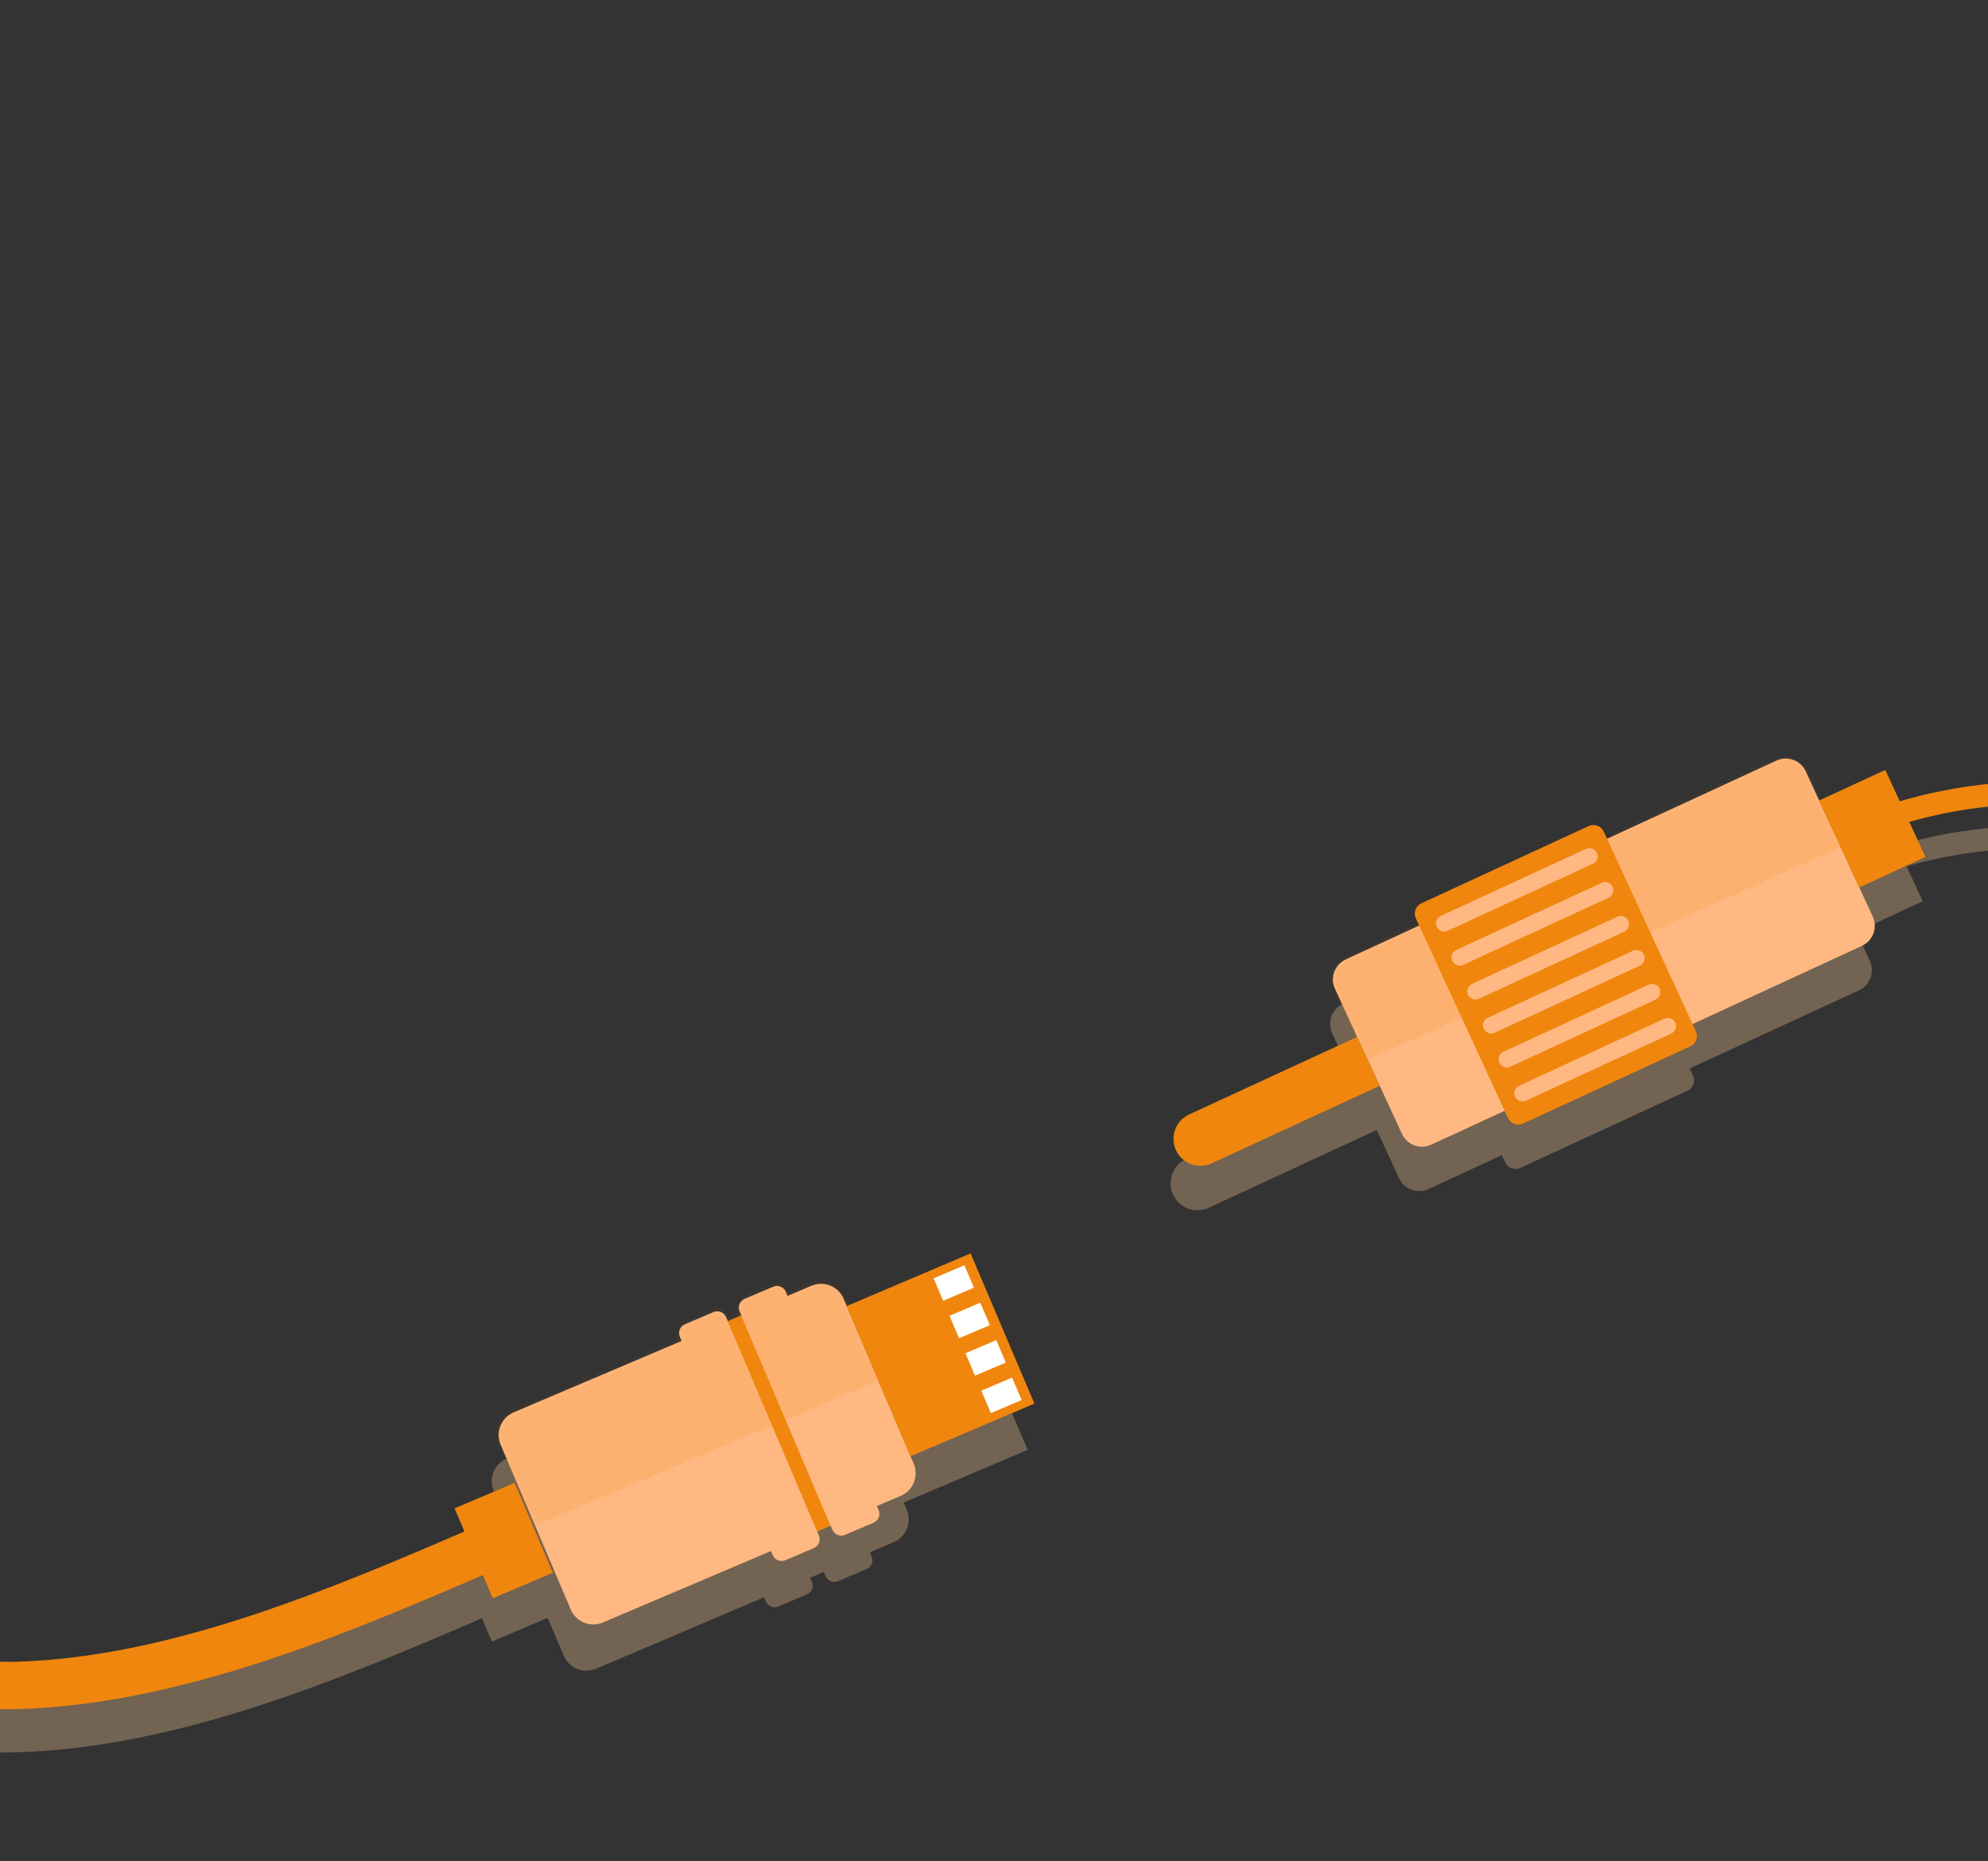 <svg width="375" height="351" viewBox="0 0 375 351" fill="none" xmlns="http://www.w3.org/2000/svg">
<rect x="0" y="0" width="375" height="351" fill="#333333" stroke="none"/>
<g clip-path="url(#clip0_610_15461)">
<path opacity="0.31" d="M170.447 283.405L193.845 273.457L181.805 245.135L158.407 255.083L157.817 253.693C156.815 251.339 154.097 250.242 151.74 251.242L147.242 253.153L146.909 252.37C146.519 251.454 145.46 251.025 144.543 251.416L139.15 253.708C138.234 254.098 137.806 255.157 138.196 256.073L138.529 256.856L135.98 257.939L135.647 257.156C135.257 256.24 134.197 255.812 133.281 256.202L127.888 258.494C126.972 258.884 126.543 259.943 126.934 260.859L127.267 261.643L95.57 275.118C93.216 276.12 92.119 278.838 93.118 281.192L96.086 288.175L85.564 292.649L87.414 296.997C61.122 308.314 31.55 320.75 2.869 321.569C-9.41 321.919 -33.236 317.375 -54.849 282.989C-60.754 273.597 -65.542 263.547 -69.448 254.955C-70.126 253.462 -70.783 251.868 -71.478 250.18C-74.824 242.057 -78.618 232.852 -87.474 228.384C-100.126 222.004 -111.424 229.177 -120.501 234.939C-121.606 235.641 -122.693 236.331 -123.767 236.988C-126.663 238.759 -129.643 240.677 -132.527 242.536C-147.709 252.315 -163.41 262.428 -180.446 260.743C-195.814 259.222 -209.533 249.062 -217.141 233.556C-232.364 202.535 -229.836 171.159 -209.416 137.635C-191.416 108.085 -162.887 81.916 -137.713 58.828C-133.905 55.334 -130.309 52.035 -126.784 48.758C-119.621 42.099 -111.548 34.162 -106.388 24.244C-100.514 12.956 -99.572 0.834 -103.803 -9.012C-107.421 -17.434 -115.015 -24.62 -126.368 -30.367C-144.727 -39.661 -164.284 -43.581 -184.495 -42.013C-202.021 -40.654 -220.557 -35.106 -239.587 -25.524C-273.612 -8.383 -304.007 18.377 -331.784 44.743L-351.55 63.505L-345.4 69.985L-325.634 51.224C-298.352 25.327 -268.559 -0.924 -235.57 -17.535C-217.582 -26.59 -200.165 -31.826 -183.802 -33.097C-165.245 -34.537 -147.279 -30.934 -130.402 -22.39C-120.968 -17.613 -114.78 -11.922 -112.009 -5.477C-108.887 1.786 -109.748 11.356 -114.311 20.127C-118.814 28.78 -126.249 36.068 -132.865 42.22C-136.369 45.476 -139.953 48.765 -143.752 52.247C-169.36 75.736 -198.387 102.358 -217.044 132.989C-227.402 149.994 -233.354 166.173 -235.239 182.453C-237.383 200.974 -233.992 219.49 -225.157 237.493C-223.444 240.986 -221.461 244.247 -219.245 247.255C-209.849 260.007 -196.266 268.159 -181.322 269.635C-161.187 271.627 -143.39 260.162 -127.686 250.05C-124.716 248.136 -121.91 246.33 -119.104 244.614C-117.988 243.931 -116.855 243.212 -115.708 242.483C-105.988 236.312 -99.05 232.552 -91.494 236.362C-85.606 239.33 -82.621 246.577 -79.734 253.584C-79.039 255.271 -78.32 257.016 -77.576 258.653C-73.546 267.516 -68.593 277.903 -62.408 287.744C-52.117 304.118 -29.918 331.443 3.128 330.498C33.483 329.632 63.894 316.847 90.915 305.218L92.781 309.607L103.303 305.132L106.347 312.294C107.349 314.648 110.067 315.745 112.42 314.745L144.117 301.27L144.451 302.053C144.841 302.969 145.9 303.397 146.816 303.007L152.209 300.715C153.126 300.325 153.554 299.266 153.164 298.349L152.831 297.566L155.379 296.483L155.713 297.266C156.103 298.183 157.162 298.611 158.078 298.221L163.471 295.929C164.388 295.539 164.816 294.479 164.426 293.563L164.093 292.78L168.591 290.869C170.945 289.867 172.042 287.149 171.042 284.795L170.452 283.405H170.447Z" fill="#FFCF98"/>
<path d="M-219.033 239.099C-221.249 236.091 -223.232 232.83 -224.945 229.336C-233.78 211.334 -237.171 192.817 -235.027 174.296C-233.142 158.017 -227.19 141.838 -216.832 124.833C-198.175 94.202 -169.148 67.579 -143.54 44.091C-139.743 40.609 -136.157 37.32 -132.653 34.064C-126.037 27.912 -118.602 20.624 -114.099 11.97C-109.536 3.2 -108.675 -6.37 -111.797 -13.634C-114.565 -20.079 -120.756 -25.769 -130.19 -30.546C-147.067 -39.09 -165.033 -42.694 -183.59 -41.254C-199.953 -39.985 -217.37 -34.749 -235.358 -25.691C-268.345 -9.086 -298.138 17.168 -325.42 43.065L-345.186 61.827L-351.335 55.346L-331.57 36.584C-303.792 10.216 -273.397 -16.544 -239.373 -33.673C-220.342 -43.255 -201.807 -48.803 -184.28 -50.164C-164.067 -51.733 -144.511 -47.815 -126.154 -38.519C-114.801 -32.771 -107.206 -25.588 -103.589 -17.163C-99.357 -7.32 -100.3 4.802 -106.173 16.093C-111.333 26.01 -119.409 33.945 -126.57 40.607C-130.095 43.884 -133.691 47.182 -137.499 50.676C-162.67 73.765 -191.202 99.933 -209.202 129.483C-229.622 163.008 -232.15 194.383 -216.927 225.404C-209.318 240.91 -195.6 251.073 -180.232 252.591C-163.196 254.276 -147.495 244.164 -132.313 234.384C-129.431 232.528 -126.449 230.607 -123.552 228.836C-122.479 228.18 -121.389 227.489 -120.287 226.787C-111.21 221.023 -99.912 213.852 -87.26 220.233C-78.404 224.7 -74.61 233.906 -71.263 242.029C-70.569 243.716 -69.912 245.313 -69.233 246.803C-65.328 255.395 -60.537 265.446 -54.634 274.837C-33.024 309.224 -9.195 313.767 3.083 313.417C32.536 312.577 62.926 299.487 89.737 287.937L93.618 286.266L97.146 294.475L93.269 296.143C65.72 308.01 34.494 321.459 3.335 322.349C-29.709 323.294 -51.909 295.969 -62.2 279.595C-68.386 269.753 -73.339 259.367 -77.368 250.504C-78.113 248.867 -78.832 247.122 -79.527 245.435C-82.414 238.428 -85.398 231.181 -91.287 228.213C-98.843 224.4 -105.781 228.161 -115.501 234.334C-116.648 235.063 -117.778 235.781 -118.897 236.464C-121.703 238.18 -124.509 239.987 -127.479 241.9C-143.183 252.013 -160.98 263.477 -181.115 261.485C-196.059 260.007 -209.642 251.856 -219.038 239.106L-219.033 239.099Z" fill="#F0860E"/>
<path d="M157.025 288.534C157.415 289.45 158.474 289.879 159.39 289.489L164.783 287.197C165.7 286.806 166.128 285.747 165.738 284.831L165.405 284.048L169.903 282.137C172.257 281.135 173.354 278.417 172.354 276.063L159.131 244.963C158.129 242.61 155.411 241.512 153.057 242.512L148.559 244.423L148.226 243.64C147.835 242.724 146.776 242.295 145.86 242.686L140.467 244.978C139.551 245.368 139.122 246.427 139.512 247.343L139.846 248.126L137.297 249.209L136.963 248.426C136.573 247.51 135.514 247.082 134.598 247.472L129.205 249.764C128.288 250.154 127.86 251.213 128.25 252.13L128.583 252.913L96.886 266.388C94.533 267.39 93.436 270.108 94.435 272.462L107.658 303.562C108.66 305.915 111.378 307.013 113.732 306.013L145.429 292.537L145.762 293.32C146.153 294.237 147.212 294.665 148.128 294.275L153.521 291.983C154.437 291.592 154.866 290.533 154.475 289.617L154.142 288.834L156.691 287.751L157.025 288.534Z" fill="#FFB881"/>
<mask id="mask0_610_15461" style="mask-type:luminance" maskUnits="userSpaceOnUse" x="94" y="242" width="79" height="65">
<path d="M157.024 288.534C157.414 289.45 158.473 289.879 159.389 289.489L164.782 287.197C165.699 286.806 166.127 285.747 165.737 284.831L165.404 284.048L169.902 282.137C172.256 281.135 173.353 278.417 172.353 276.063L159.13 244.963C158.128 242.61 155.41 241.512 153.056 242.512L148.558 244.423L148.225 243.64C147.834 242.724 146.775 242.295 145.859 242.686L140.466 244.978C139.55 245.368 139.121 246.427 139.511 247.343L139.845 248.126L137.296 249.209L136.962 248.426C136.572 247.51 135.513 247.082 134.597 247.472L129.204 249.764C128.287 250.154 127.859 251.213 128.249 252.13L128.582 252.913L96.886 266.388C94.532 267.39 93.434 270.108 94.434 272.462L107.657 303.562C108.659 305.915 111.377 307.013 113.731 306.013L145.428 292.537L145.761 293.32C146.152 294.237 147.211 294.665 148.127 294.275L153.52 291.983C154.436 291.592 154.865 290.533 154.475 289.617L154.141 288.834L156.69 287.751L157.024 288.534Z" fill="white"/>
</mask>
<g mask="url(#mask0_610_15461)">
<path opacity="0.14" d="M100.58 287.851L170.224 258.491L157.01 233.78L86.79 264.608L93.121 281.199L100.58 287.851Z" fill="#F0860E"/>
</g>
<path d="M195.126 264.724L183.086 236.401L159.689 246.347L171.729 274.67L195.126 264.724Z" fill="#F0860E"/>
<path d="M183.715 242.868L181.917 238.639L176.108 241.108L177.906 245.338L183.715 242.868Z" fill="white"/>
<path d="M186.716 249.93L184.918 245.701L179.109 248.17L180.907 252.399L186.716 249.93Z" fill="white"/>
<path d="M189.724 256.994L187.926 252.765L182.117 255.234L183.915 259.464L189.724 256.994Z" fill="white"/>
<path d="M192.712 264.055L190.914 259.825L185.105 262.295L186.903 266.524L192.712 264.055Z" fill="white"/>
<path d="M156.659 287.749L139.813 248.122L137.266 249.205L154.111 288.832L156.659 287.749Z" fill="#F0860E"/>
<path d="M104.284 296.63L97.075 279.673L85.749 284.487L92.957 301.445L104.284 296.63Z" fill="#F0860E"/>
<path opacity="0.31" d="M739.784 346.175C725.45 346.256 706.75 336.621 697.29 314.918C685.616 288.141 691.687 259.314 697.551 231.437C697.999 229.309 698.446 227.189 698.882 225.075L699.217 223.457C705.891 191.198 712.793 157.835 712.905 124.251C712.971 103.762 708.89 82.846 701.407 65.36C692.458 44.45 678.868 29.029 662.101 20.768C646.376 13.021 628.719 12.267 614.865 18.753C602.525 24.529 594.161 35.194 590.68 49.59C584.927 73.383 589.623 98.242 594.166 122.285C594.749 125.372 595.328 128.433 595.877 131.462C596.175 133.105 596.48 134.759 596.784 136.43C603.139 171.082 610.338 210.36 587.219 239.274C580.143 248.123 572.22 252.731 562.998 253.364C538.886 255.018 511.356 228.898 489.237 207.908C480.614 199.726 473.169 192.662 466.845 188.073C426.938 159.123 391.226 149.748 357.836 159.492L355.109 153.585L342.612 159.354L340.079 153.865C339.115 151.778 336.642 150.867 334.555 151.831L302.601 166.579L301.98 165.232C301.48 164.152 300.2 163.681 299.119 164.178L267.587 178.734C266.506 179.234 266.035 180.514 266.532 181.595L267.153 182.942L253.304 189.335C251.217 190.299 250.305 192.771 251.269 194.859L255.427 203.865L223.759 218.573C221.212 219.749 220.103 222.764 221.276 225.311C222.452 227.857 225.468 228.967 228.014 227.793L259.699 213.12L263.91 222.241C264.873 224.328 267.346 225.239 269.434 224.276L283.283 217.883L283.904 219.23C284.404 220.31 285.684 220.782 286.765 220.284L318.297 205.728C319.378 205.228 319.849 203.948 319.352 202.867L318.731 201.52L350.685 186.771C352.772 185.808 353.683 183.335 352.719 181.247L350.827 177.147L350.187 175.757L362.685 169.988L359.636 163.381C391.523 154.33 425.843 163.559 464.363 191.503C470.461 195.927 477.813 202.903 486.326 210.981C509.048 232.541 537.325 259.374 563.293 257.591C573.62 256.882 582.785 251.61 590.534 241.919C614.86 211.495 607.473 171.206 600.956 135.663C600.652 133.997 600.347 132.343 600.05 130.706C599.497 127.666 598.919 124.594 598.334 121.497C593.876 97.895 589.261 73.493 594.804 50.585C597.972 37.481 605.533 27.801 616.667 22.587C629.364 16.642 645.653 17.382 660.235 24.567C676.081 32.376 688.974 47.056 697.518 67.026C704.777 83.993 708.74 104.309 708.673 124.237C708.564 157.395 701.704 190.544 695.074 222.598L694.738 224.216C694.303 226.322 693.858 228.438 693.41 230.561C687.403 259.093 681.194 288.588 693.41 316.608C697.478 325.937 704.046 334.398 711.908 340.432C720.483 347.012 730.131 350.461 739.811 350.406L739.787 346.17L739.784 346.175Z" fill="#FFCF98"/>
<path d="M354.14 152.461C388.743 140.611 425.787 149.52 467.39 179.7C473.714 184.289 481.158 191.353 489.781 199.535C511.901 220.525 539.43 246.648 563.542 244.991C572.765 244.358 580.688 239.748 587.763 230.902C610.883 201.984 603.681 162.71 597.329 128.057C597.022 126.388 596.719 124.732 596.422 123.09C595.872 120.06 595.294 116.999 594.711 113.912C590.17 89.87 585.471 65.01 591.224 41.218C594.706 26.821 603.069 16.156 615.41 10.38C629.261 3.894 646.921 4.649 662.645 12.396C679.413 20.657 693.002 36.077 701.951 56.987C709.434 74.473 713.516 95.386 713.449 115.878C713.337 149.463 706.435 182.825 699.762 215.084L699.426 216.702C698.988 218.813 698.543 220.934 698.096 223.064C692.231 250.941 686.16 279.768 697.834 306.545C707.294 328.249 725.994 337.883 740.329 337.802L740.353 342.038C730.673 342.093 721.022 338.644 712.45 332.064C704.588 326.03 698.017 317.569 693.952 308.24C681.738 280.22 687.945 250.725 693.952 222.193C694.4 220.07 694.845 217.954 695.28 215.848L695.616 214.23C702.249 182.176 709.106 149.027 709.215 115.869C709.282 95.943 705.319 75.625 698.06 58.658C689.516 38.69 676.623 24.008 660.777 16.199C646.195 9.014 629.908 8.273 617.209 14.219C606.075 19.431 598.514 29.113 595.346 42.217C589.803 65.125 594.418 89.527 598.876 113.129C599.461 116.226 600.042 119.296 600.592 122.338C600.889 123.975 601.191 125.629 601.498 127.295C608.017 162.838 615.402 203.127 591.076 233.55C583.327 243.24 574.162 248.514 563.835 249.223C537.867 251.005 509.59 224.173 486.868 202.613C478.354 194.535 471.003 187.557 464.905 183.135C424.5 153.823 388.716 145.102 355.513 156.474L354.14 152.466V152.461Z" fill="#F0860E"/>
<path d="M340.623 145.49L353.26 172.87C354.224 174.957 353.313 177.43 351.225 178.394L269.977 215.898C267.89 216.862 265.417 215.95 264.453 213.863L251.815 186.483C250.851 184.396 251.763 181.923 253.85 180.959L335.099 143.455C337.186 142.491 339.659 143.403 340.623 145.49Z" fill="#FFB881"/>
<mask id="mask1_610_15461" style="mask-type:luminance" maskUnits="userSpaceOnUse" x="251" y="143" width="103" height="74">
<path d="M340.623 145.49L353.26 172.87C354.224 174.957 353.313 177.43 351.225 178.394L269.977 215.898C267.89 216.862 265.417 215.95 264.453 213.863L251.815 186.483C250.851 184.396 251.763 181.923 253.85 180.959L335.099 143.455C337.186 142.491 339.659 143.403 340.623 145.49Z" fill="white"/>
</mask>
<g mask="url(#mask1_610_15461)">
<path opacity="0.14" d="M348.446 159.175L252.353 202.425L244.549 178.437L278.654 153.004L343.971 135.085L348.446 159.175Z" fill="#F0860E"/>
</g>
<path d="M302.524 156.859L319.896 194.492C320.395 195.573 319.922 196.853 318.841 197.353L287.309 211.909C286.228 212.409 284.948 211.935 284.448 210.855L267.076 173.222C266.576 172.141 267.05 170.861 268.13 170.361L299.663 155.805C300.744 155.305 302.024 155.779 302.524 156.859Z" fill="#F0860E"/>
<path d="M316.006 192.885C316.366 193.661 316.025 194.582 315.249 194.942L287.846 207.592C287.07 207.951 286.149 207.611 285.79 206.835C285.43 206.059 285.771 205.138 286.547 204.778L313.95 192.129C314.726 191.769 315.647 192.11 316.006 192.885Z" fill="#FFB881"/>
<path d="M313.05 186.481C313.41 187.257 313.069 188.178 312.293 188.537L284.89 201.187C284.114 201.546 283.193 201.206 282.834 200.43C282.474 199.654 282.815 198.733 283.591 198.374L310.994 185.724C311.77 185.365 312.691 185.705 313.05 186.481Z" fill="#FFB881"/>
<path d="M310.094 180.074C310.454 180.85 310.113 181.771 309.337 182.13L281.934 194.78C281.158 195.139 280.237 194.799 279.878 194.023C279.518 193.247 279.859 192.326 280.634 191.967L308.038 179.317C308.814 178.958 309.735 179.298 310.094 180.074Z" fill="#FFB881"/>
<path d="M307.138 173.669C307.498 174.445 307.157 175.366 306.381 175.726L278.978 188.375C278.202 188.735 277.281 188.394 276.922 187.618C276.562 186.843 276.903 185.922 277.678 185.562L305.082 172.912C305.858 172.553 306.779 172.893 307.138 173.669Z" fill="#FFB881"/>
<path d="M304.18 167.265C304.54 168.04 304.199 168.962 303.423 169.321L276.02 181.971C275.244 182.33 274.323 181.99 273.964 181.214C273.604 180.438 273.945 179.517 274.72 179.158L302.124 166.508C302.9 166.148 303.821 166.489 304.18 167.265Z" fill="#FFB881"/>
<path d="M301.224 160.86C301.583 161.636 301.243 162.557 300.467 162.916L273.064 175.566C272.288 175.926 271.367 175.585 271.008 174.809C270.648 174.033 270.989 173.112 271.764 172.753L299.168 160.103C299.944 159.744 300.865 160.084 301.224 160.86Z" fill="#FFB881"/>
<path d="M256.006 195.565L260.262 204.783L228.56 219.418C226.014 220.594 222.998 219.482 221.822 216.935C220.647 214.389 221.758 211.373 224.305 210.198L256.006 195.563V195.565Z" fill="#F0860E"/>
<path d="M343.13 150.987L350.701 167.387L363.197 161.619L355.626 145.218L343.13 150.987Z" fill="#F0860E"/>
</g>
<defs>
<clipPath id="clip0_610_15461">
<rect width="1176.9" height="401" fill="white" transform="translate(-351.55 -50.5)"/>
</clipPath>
</defs>
</svg>
